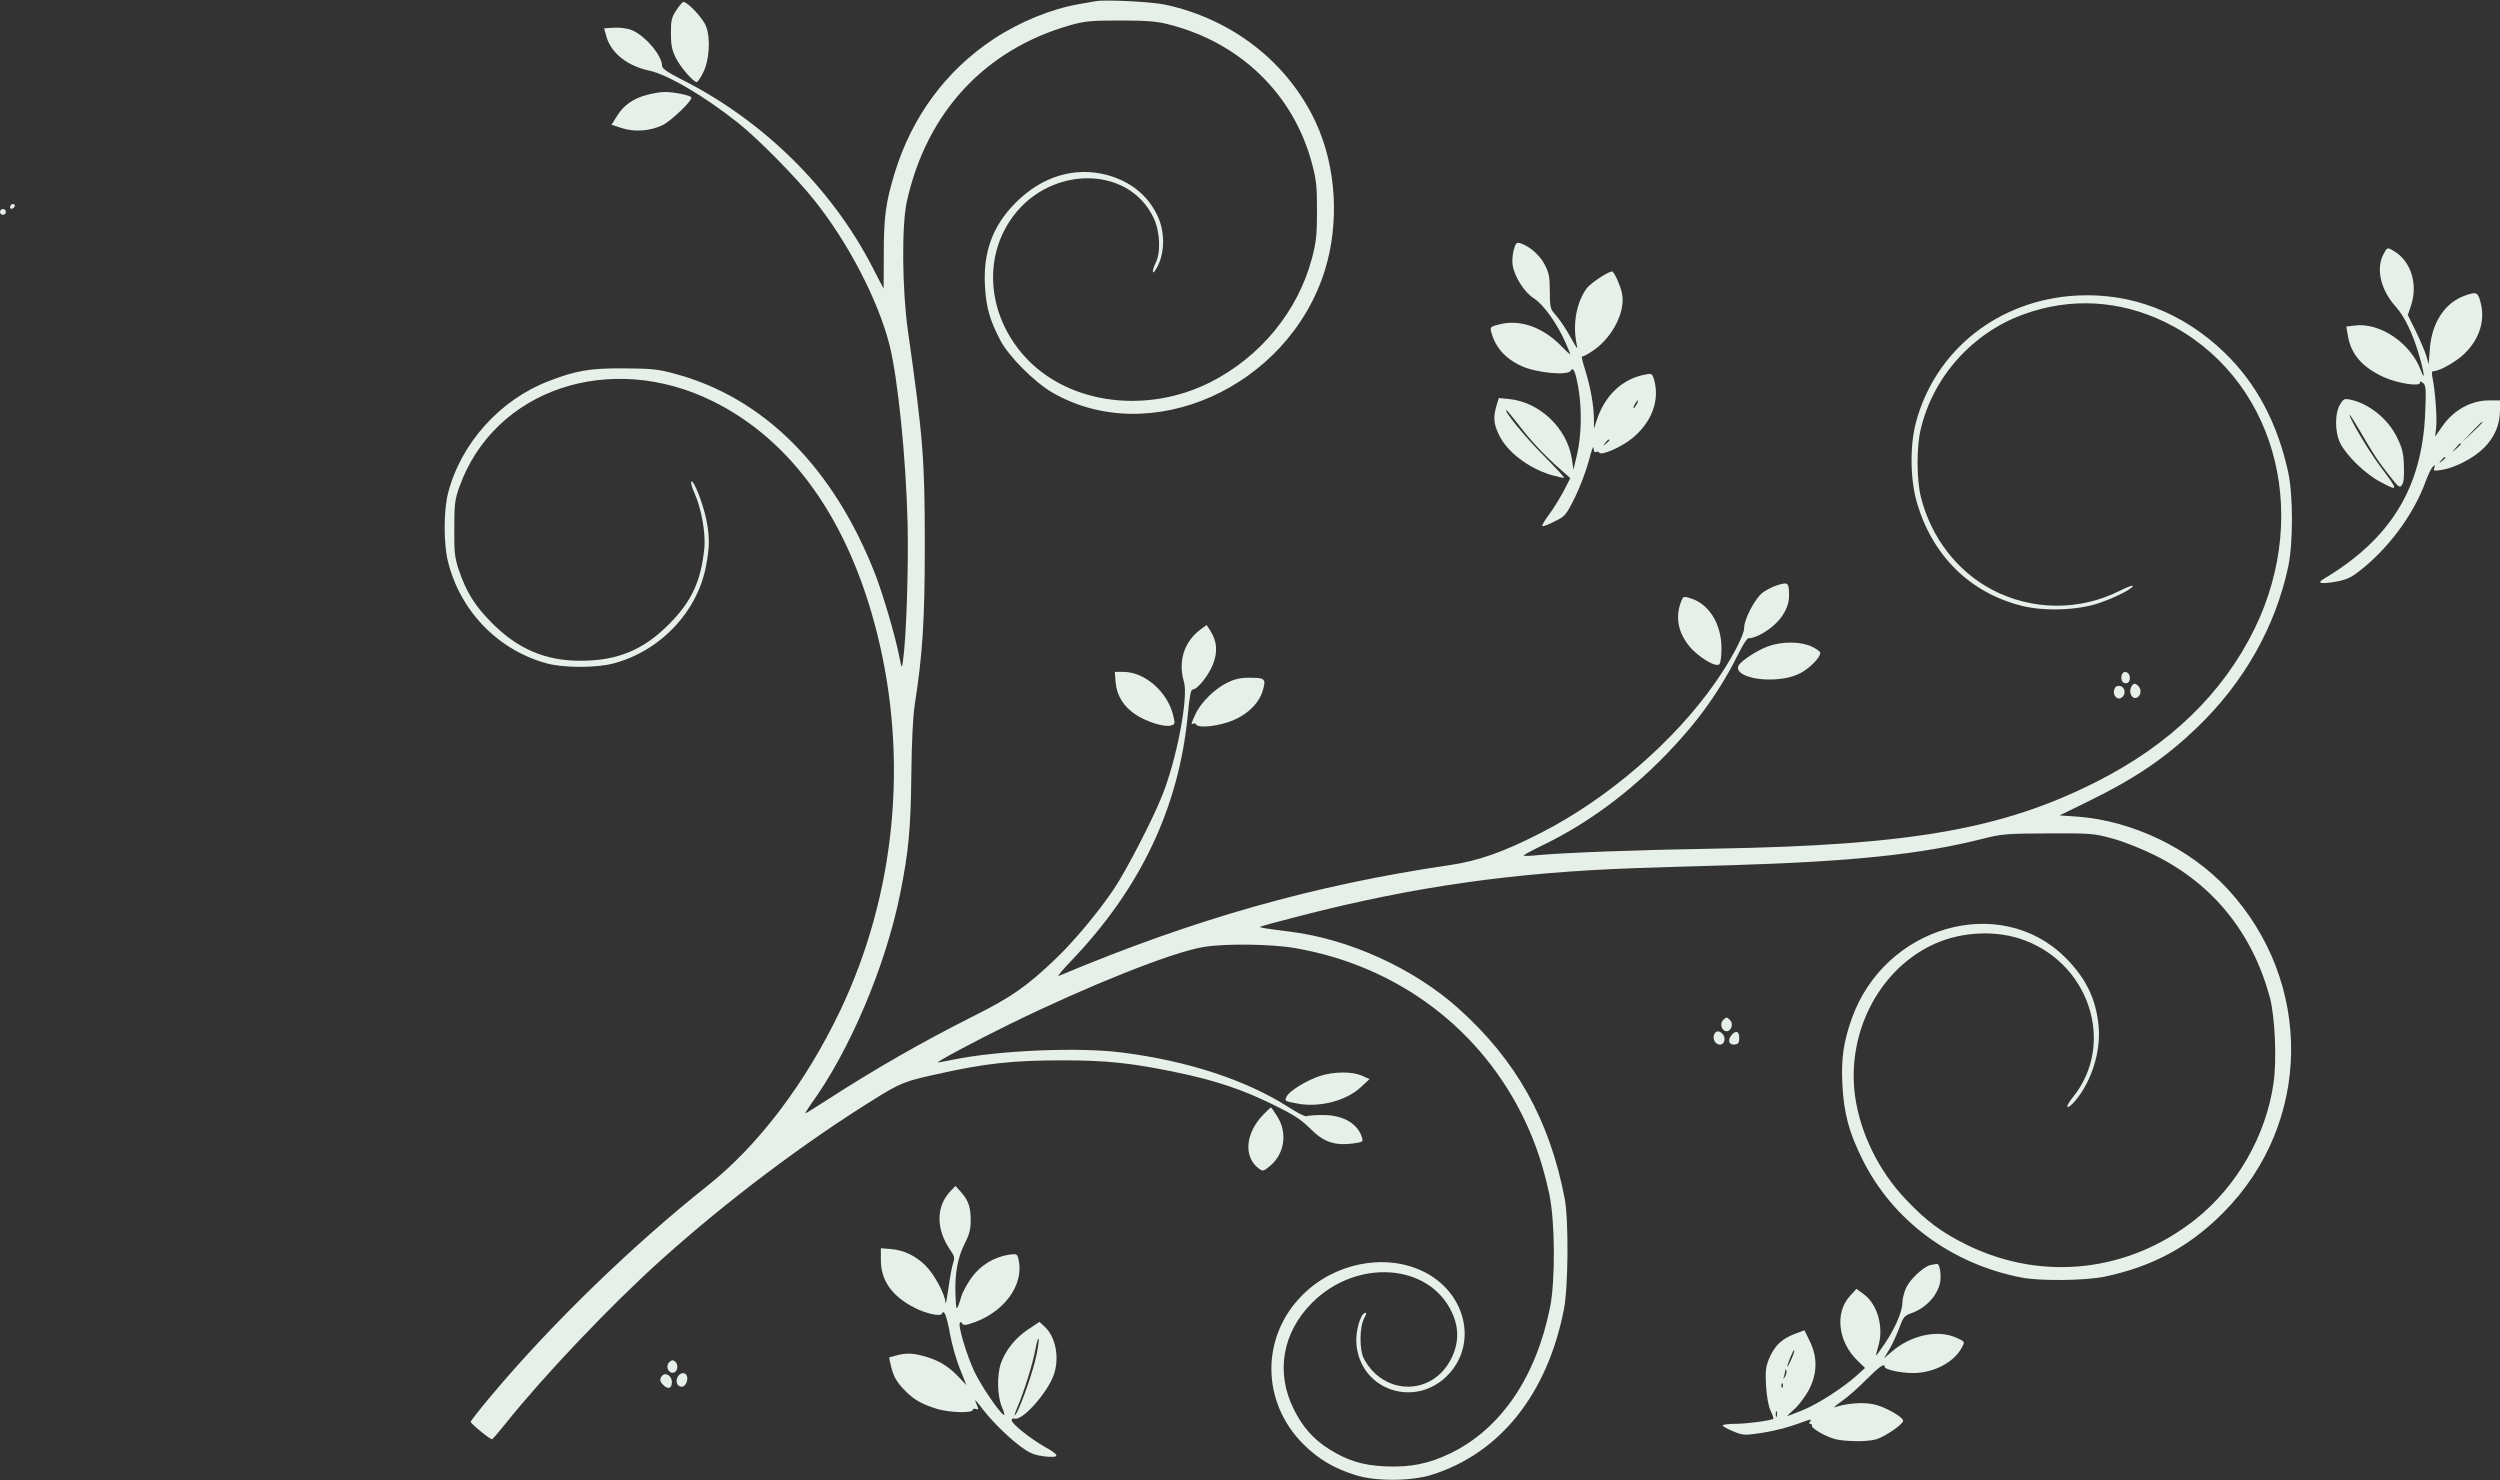 <?xml version="1.0" standalone="no"?>
<!DOCTYPE svg PUBLIC "-//W3C//DTD SVG 20010904//EN"
 "http://www.w3.org/TR/2001/REC-SVG-20010904/DTD/svg10.dtd">
<svg version="1.0" xmlns="http://www.w3.org/2000/svg"
 width="1280pt" height="758pt" viewBox="0 0 1280 758"
 preserveAspectRatio="xMidYMid meet">
<rect x="0" y="0" width="1280" height="758" fill="#333333" stroke="none"/>
<g transform="translate(0,758) scale(0.1,-0.1)"
fill="#e6efe8" stroke="none">
<path d="M5610 7574 c-14 -2 -52 -9 -85 -15 -141 -24 -304 -91 -435 -177 -246
-162 -420 -398 -509 -687 -46 -152 -56 -223 -56 -417 0 -97 -1 -176 -1 -175
-1 1 -27 50 -57 109 -208 404 -559 750 -973 959 -75 38 -104 58 -104 71 0 58
-98 168 -167 188 -21 6 -59 10 -84 8 l-46 -3 13 -46 c24 -81 107 -147 216
-170 97 -21 283 -130 458 -269 100 -79 300 -282 390 -396 173 -217 325 -509
384 -739 43 -171 85 -580 93 -920 5 -228 -7 -589 -24 -700 -6 -40 -6 -40 -20
30 -21 105 -81 308 -120 410 -214 551 -572 910 -1030 1032 -85 23 -118 26
-258 27 -176 1 -245 -11 -385 -65 -251 -96 -451 -320 -516 -574 -23 -91 -23
-256 -1 -348 63 -256 257 -456 508 -524 86 -23 252 -23 339 0 240 63 431 264
475 500 19 98 19 153 0 242 -17 81 -63 197 -75 190 -5 -3 2 -29 15 -58 36 -79
59 -207 51 -286 -17 -167 -66 -272 -180 -386 -130 -132 -264 -188 -451 -188
-182 -1 -325 60 -460 197 -86 87 -128 156 -167 271 -20 61 -23 89 -22 210 0
124 3 148 26 212 178 499 772 700 1299 438 404 -200 694 -609 839 -1185 163
-647 95 -1341 -189 -1936 -177 -370 -417 -687 -676 -893 -388 -308 -805 -713
-1110 -1077 -58 -69 -105 -129 -105 -134 0 -9 99 -90 109 -89 3 0 35 37 71 82
193 242 541 608 795 836 337 303 733 601 1096 826 127 79 154 90 310 124 253
57 393 72 654 72 221 0 352 -14 581 -62 194 -40 332 -86 491 -164 106 -52 144
-76 191 -123 68 -69 123 -88 217 -77 51 7 55 9 49 29 -21 73 -97 118 -203 117
-39 0 -76 -3 -81 -6 -6 -4 -47 17 -92 46 -217 139 -515 237 -853 280 -225 29
-636 11 -868 -37 -38 -8 -71 -14 -75 -14 -13 1 193 111 373 199 394 193 824
365 985 392 108 19 354 16 475 -6 524 -92 953 -416 1175 -888 55 -118 90 -224
122 -369 30 -139 32 -445 4 -583 -72 -357 -252 -621 -510 -746 -110 -53 -203
-72 -329 -67 -120 5 -197 29 -293 89 -80 51 -135 113 -180 204 -94 189 -58
393 95 546 228 227 599 201 715 -51 37 -80 36 -157 -4 -237 -96 -191 -346
-190 -447 1 -23 43 -23 160 1 205 13 24 14 32 4 29 -24 -8 -49 -98 -43 -161
21 -240 309 -331 474 -151 150 164 81 425 -138 527 -194 91 -449 40 -612 -123
-215 -215 -212 -549 5 -765 76 -75 150 -120 261 -156 101 -34 287 -34 395 0
349 109 592 412 677 846 23 114 25 463 4 570 -78 403 -248 707 -545 973 -228
204 -558 354 -861 392 -129 16 -158 21 -153 25 2 2 100 29 218 59 574 147
1078 219 1700 241 85 3 306 10 490 15 626 19 979 56 1294 136 93 24 119 26
331 27 221 1 234 0 330 -26 59 -16 149 -52 220 -87 298 -149 498 -398 587
-728 26 -100 36 -322 18 -441 -39 -267 -188 -526 -398 -693 -341 -271 -781
-321 -1167 -134 -133 65 -214 125 -320 238 -135 143 -228 332 -256 518 -47
321 113 643 386 778 137 68 310 82 454 37 355 -113 498 -536 274 -813 -45 -55
-33 -71 13 -17 83 98 131 253 119 380 -13 140 -64 245 -169 351 -334 334 -928
164 -1096 -314 -41 -116 -54 -204 -47 -334 7 -145 33 -244 102 -383 155 -313
454 -536 815 -606 98 -19 328 -16 428 5 242 51 432 153 603 325 457 457 467
1181 24 1660 -193 208 -487 349 -770 370 l-90 6 145 71 c242 118 395 222 559
379 240 231 401 515 467 825 25 119 25 363 0 480 -55 254 -164 459 -329 617
-213 204 -473 304 -752 290 -401 -21 -727 -278 -826 -652 -31 -121 -29 -290 6
-410 80 -271 271 -460 537 -527 117 -29 291 -23 400 16 84 29 168 73 168 86 0
5 -30 -6 -67 -25 -206 -103 -447 -102 -652 5 -180 94 -314 268 -366 475 -22
89 -23 256 -1 347 63 268 264 493 525 588 241 88 493 74 726 -39 554 -271 755
-962 458 -1571 -162 -330 -432 -592 -808 -782 -480 -243 -952 -326 -1955 -343
-381 -6 -777 -21 -902 -33 -43 -5 -78 -5 -77 -2 0 3 49 29 109 58 222 109 430
263 620 458 164 169 278 329 376 527 23 46 42 73 50 70 7 -2 30 5 53 16 92 47
151 125 151 200 0 67 -5 72 -56 56 -25 -7 -60 -25 -79 -39 -40 -31 -95 -136
-95 -181 0 -38 -65 -161 -148 -280 -209 -300 -552 -596 -892 -769 -193 -99
-324 -145 -472 -166 -692 -102 -1303 -275 -1998 -567 -8 -3 21 32 65 78 356
372 552 787 597 1263 9 94 15 126 25 126 24 0 82 73 104 130 24 63 20 115 -12
167 l-21 33 -26 -19 c-89 -63 -122 -166 -90 -273 23 -79 -37 -396 -112 -582
-48 -121 -182 -381 -247 -478 -78 -116 -205 -269 -301 -360 -146 -139 -225
-194 -415 -289 -266 -134 -509 -273 -756 -433 -56 -36 -104 -66 -107 -66 -3 0
10 21 29 48 197 271 382 707 456 1077 43 212 54 333 57 605 2 176 8 299 18
365 40 256 51 434 51 815 0 442 -9 550 -87 1100 -29 210 -32 535 -5 658 101
457 400 779 837 903 74 21 106 24 255 24 133 0 186 -4 245 -19 368 -92 642
-356 737 -712 23 -86 26 -118 26 -244 0 -123 -4 -160 -26 -243 -72 -271 -264
-505 -522 -635 -320 -160 -706 -113 -929 112 -198 201 -239 494 -98 711 186
289 610 298 740 16 32 -70 36 -176 8 -229 -9 -18 -15 -39 -13 -45 3 -7 15 11
28 38 33 72 32 171 -3 247 -50 108 -140 180 -263 213 -164 42 -329 -8 -462
-140 -120 -119 -170 -254 -160 -430 6 -109 25 -175 79 -278 43 -82 173 -212
263 -265 501 -293 1210 23 1398 623 76 244 59 531 -46 758 -142 306 -425 528
-770 603 -70 15 -306 27 -357 18z"/>
<path d="M3463 7528 c-24 -36 -28 -51 -28 -117 0 -60 5 -86 24 -125 24 -49 90
-126 108 -126 5 0 20 21 33 48 32 63 39 175 15 237 -15 41 -94 125 -116 125
-5 0 -21 -19 -36 -42z"/>
<path d="M3312 7094 c-70 -18 -119 -53 -153 -108 l-28 -45 50 -16 c67 -23 149
-16 213 15 44 23 146 120 146 140 0 11 -91 30 -138 29 -20 0 -61 -7 -90 -15z"/>
<path d="M55 6529 c-10 -15 3 -25 16 -12 7 7 7 13 1 17 -6 3 -14 1 -17 -5z"/>
<path d="M0 6495 c0 -8 7 -15 15 -15 8 0 15 7 15 15 0 8 -7 15 -15 15 -8 0
-15 -7 -15 -15z"/>
<path d="M7750 6299 c-6 -23 -9 -58 -5 -78 10 -60 61 -139 109 -169 48 -30
118 -128 161 -225 14 -32 25 -59 25 -62 0 -2 -24 20 -52 49 -93 92 -205 131
-308 106 -47 -11 -51 -15 -46 -36 21 -82 72 -140 158 -179 75 -34 233 -49 249
-24 14 23 25 -1 40 -86 19 -108 16 -243 -6 -340 l-19 -80 -8 55 c-24 157 -164
291 -321 307 l-53 5 -12 -39 c-17 -58 -15 -92 12 -148 41 -87 147 -169 265
-206 35 -10 66 -17 69 -15 2 3 -45 53 -104 113 -90 89 -208 233 -191 233 3 0
29 -33 60 -72 62 -82 137 -162 215 -230 l52 -46 -35 -68 c-20 -37 -53 -91 -75
-120 -21 -28 -36 -54 -33 -57 3 -4 31 7 62 23 55 27 59 32 105 124 26 53 58
138 71 188 13 51 24 80 24 65 1 -18 5 -26 12 -21 6 3 14 2 18 -4 10 -16 113
29 168 74 99 81 141 192 113 296 -10 35 -13 37 -43 31 -121 -22 -211 -107
-253 -238 l-13 -40 0 50 c-1 72 -18 165 -45 251 -13 40 -20 72 -16 69 4 -2 32
12 61 33 96 67 162 197 144 288 -7 39 -41 114 -51 114 -20 0 -108 -58 -129
-85 -53 -71 -74 -183 -53 -285 7 -32 6 -31 -21 16 -33 61 -66 110 -95 142 -18
20 -21 37 -21 111 0 73 -4 94 -26 136 -25 49 -79 96 -126 110 -19 5 -23 1 -33
-36z m630 -789 c-6 -11 -13 -20 -16 -20 -2 0 0 9 6 20 6 11 13 20 16 20 2 0 0
-9 -6 -20z m-140 -184 c0 -2 -8 -10 -17 -17 -16 -13 -17 -12 -4 4 13 16 21 21
21 13z"/>
<path d="M12203 6278 c-39 -75 -14 -183 64 -269 44 -49 87 -138 119 -248 26
-90 32 -140 9 -78 -52 141 -211 248 -341 230 l-41 -5 9 -52 c17 -92 74 -157
183 -207 68 -31 185 -50 185 -29 0 9 4 9 16 -1 15 -12 16 -32 11 -154 -16
-383 -177 -646 -523 -851 -33 -20 -9 -25 61 -13 49 8 79 20 113 46 155 116
290 297 352 470 13 35 29 68 37 74 11 10 12 8 7 -6 -7 -16 -3 -17 37 -11 69
11 164 60 217 113 55 55 82 119 82 195 l0 48 -55 0 c-94 0 -184 -50 -242 -135
l-35 -50 5 45 c6 44 -5 194 -19 258 -5 24 -3 32 7 32 30 0 116 49 157 89 80
78 109 177 80 272 -12 43 -22 46 -79 25 -101 -36 -168 -138 -178 -270 l-6 -81
-13 45 c-8 25 -32 81 -54 126 l-40 81 16 47 c37 109 1 228 -86 280 -35 21 -35
21 -55 -16z m507 -861 c0 -1 -24 -25 -52 -52 l-53 -50 50 53 c46 48 55 57 55
49z m-110 -110 c0 -2 -10 -12 -22 -23 l-23 -19 19 23 c18 21 26 27 26 19z
m-80 -71 c0 -2 -8 -10 -17 -17 -16 -13 -17 -12 -4 4 13 16 21 21 21 13z"/>
<path d="M11984 5514 c-30 -44 -31 -143 -3 -201 30 -63 129 -160 206 -200 95
-51 95 -47 0 79 -59 79 -157 243 -157 264 0 5 26 -36 58 -91 65 -112 87 -146
152 -228 41 -52 46 -56 58 -40 9 13 12 43 10 98 -2 67 -9 92 -36 147 -46 94
-143 172 -239 192 -27 6 -34 4 -49 -20z"/>
<path d="M8608 4502 c-31 -80 -18 -156 40 -229 45 -56 137 -112 155 -94 7 7
11 43 11 84 -1 124 -64 225 -159 254 -34 11 -37 10 -47 -15z"/>
<path d="M9053 4271 c-57 -21 -137 -73 -151 -98 -24 -43 73 -79 191 -71 51 4
87 13 124 31 48 25 103 80 103 105 0 5 -19 20 -43 31 -55 27 -152 28 -224 2z"/>
<path d="M5712 4086 c6 -69 42 -126 106 -167 57 -36 141 -62 175 -54 23 6 24
9 15 47 -27 123 -145 228 -257 228 l-43 0 4 -54z"/>
<path d="M10864 4126 c-9 -24 4 -48 23 -44 12 2 18 12 18 28 0 29 -32 41 -41
16z"/>
<path d="M6282 4084 c-63 -31 -134 -101 -161 -160 -23 -49 -25 -58 -12 -49 5
3 12 1 16 -5 10 -17 91 -11 161 12 90 29 158 91 179 161 18 62 14 67 -71 67
-45 0 -73 -7 -112 -26z"/>
<path d="M10912 4063 c-17 -33 10 -72 35 -51 16 13 17 40 1 56 -16 16 -26 15
-36 -5z"/>
<path d="M10825 4049 c-10 -30 18 -58 40 -39 22 18 15 54 -12 58 -15 2 -23 -3
-28 -19z"/>
<path d="M8820 2355 c-16 -19 -3 -55 20 -55 23 0 36 36 20 55 -7 8 -16 15 -20
15 -4 0 -13 -7 -20 -15z"/>
<path d="M8775 2279 c-8 -26 16 -54 39 -46 19 7 21 38 4 55 -18 18 -36 14 -43
-9z"/>
<path d="M8866 2281 c-23 -26 -14 -53 16 -49 18 2 23 10 23 32 0 36 -16 43
-39 17z"/>
<path d="M6758 2071 c-67 -22 -154 -75 -169 -103 -14 -25 -13 -26 52 -38 112
-22 251 13 327 84 l44 41 -38 17 c-51 23 -143 22 -216 -1z"/>
<path d="M6468 1873 c-92 -95 -102 -216 -24 -275 22 -16 24 -16 58 12 75 62
91 169 38 253 -16 26 -31 47 -33 47 -2 0 -19 -17 -39 -37z"/>
<path d="M4867 1482 c-75 -78 -76 -195 -1 -303 21 -30 23 -40 14 -66 -6 -17
-17 -75 -24 -129 -8 -55 -14 -88 -15 -74 -2 43 -57 145 -102 190 -53 52 -111
79 -178 85 l-51 4 0 -61 c0 -104 57 -185 173 -244 58 -30 134 -46 140 -30 10
26 25 -14 41 -104 10 -53 32 -133 51 -179 l33 -83 -32 34 c-51 56 -102 89
-167 109 -68 21 -107 24 -160 9 l-37 -10 9 -41 c13 -57 31 -88 76 -132 44 -45
86 -68 162 -91 63 -19 181 -22 181 -5 0 6 7 8 16 5 12 -4 15 -2 10 9 -3 8 -9
23 -13 33 -3 9 15 -11 40 -45 53 -68 144 -157 212 -203 32 -22 60 -32 104 -37
78 -8 79 5 4 47 -78 44 -173 120 -173 138 0 8 6 12 14 9 38 -15 168 130 201
223 31 88 11 195 -48 249 l-25 23 -57 -38 c-65 -42 -117 -108 -140 -173 -22
-64 -19 -169 5 -226 11 -25 15 -43 10 -40 -26 16 -115 148 -150 220 -41 86
-87 241 -75 253 4 4 10 2 12 -5 3 -7 13 -9 32 -3 177 50 291 202 254 339 -5
21 -10 22 -47 17 -76 -12 -144 -53 -190 -115 -23 -32 -48 -77 -55 -102 -23
-77 -26 -76 -29 11 -4 110 11 191 48 264 23 45 30 72 30 117 0 69 -11 101 -49
145 l-29 32 -25 -26z m433 -868 c-21 -88 -84 -260 -102 -279 -5 -5 -2 8 7 30
37 85 83 233 96 305 8 41 15 65 17 53 2 -12 -6 -61 -18 -109z"/>
<path d="M9884 1103 c-34 -7 -105 -73 -125 -117 -10 -23 -19 -57 -19 -77 0
-45 -38 -132 -91 -210 -22 -32 -41 -59 -43 -59 -2 0 3 21 11 48 29 95 -4 215
-75 266 l-37 27 -32 -35 c-80 -86 -63 -235 37 -332 l39 -38 -42 -38 c-67 -61
-198 -146 -277 -178 -40 -16 -75 -30 -78 -30 -3 0 12 15 34 34 22 19 55 63 74
97 45 85 47 169 6 252 l-27 56 -51 -19 c-65 -25 -101 -59 -129 -123 -18 -44
-21 -64 -17 -142 4 -57 12 -103 23 -127 10 -21 17 -40 14 -42 -9 -9 -135 -26
-196 -26 -35 0 -63 -4 -63 -8 0 -5 24 -18 53 -30 48 -20 61 -21 123 -12 82 11
162 32 233 59 38 14 49 16 40 5 -8 -10 -8 -14 0 -14 6 0 10 -5 8 -12 -1 -6 25
-25 58 -42 48 -24 76 -31 143 -34 48 -3 100 1 126 8 44 12 139 77 140 95 2 19
-95 74 -151 85 -55 12 -141 5 -198 -15 -11 -4 5 10 35 31 30 21 87 71 126 111
67 67 94 86 94 64 0 -13 82 -31 143 -31 108 0 213 55 253 133 15 28 15 28 -32
49 -95 42 -233 11 -330 -74 l-38 -33 29 49 c16 27 38 76 50 109 19 52 27 61
57 72 72 24 130 82 149 148 11 38 2 108 -14 106 -7 -1 -22 -4 -33 -6z m-713
-484 c-11 -24 -20 -41 -20 -37 -1 12 31 89 35 85 3 -2 -4 -24 -15 -48z m-31
-86 c-11 -17 -11 -17 -6 0 3 10 6 24 7 30 0 9 2 9 5 0 3 -7 0 -20 -6 -30z
m-13 -55 c-3 -8 -6 -5 -6 6 -1 11 2 17 5 13 3 -3 4 -12 1 -19z m-30 -150 c-3
-7 -5 -2 -5 12 0 14 2 19 5 13 2 -7 2 -19 0 -25z"/>
<path d="M3426 605 c-20 -20 -4 -58 22 -53 22 4 27 41 9 57 -12 9 -18 8 -31
-4z"/>
<path d="M3392 538 c-17 -17 -15 -32 7 -52 24 -22 41 -13 41 19 0 29 -31 50
-48 33z"/>
<path d="M3470 531 c-13 -25 -3 -51 21 -51 20 0 36 40 24 59 -10 17 -33 13
-45 -8z"/>
</g>
</svg>
